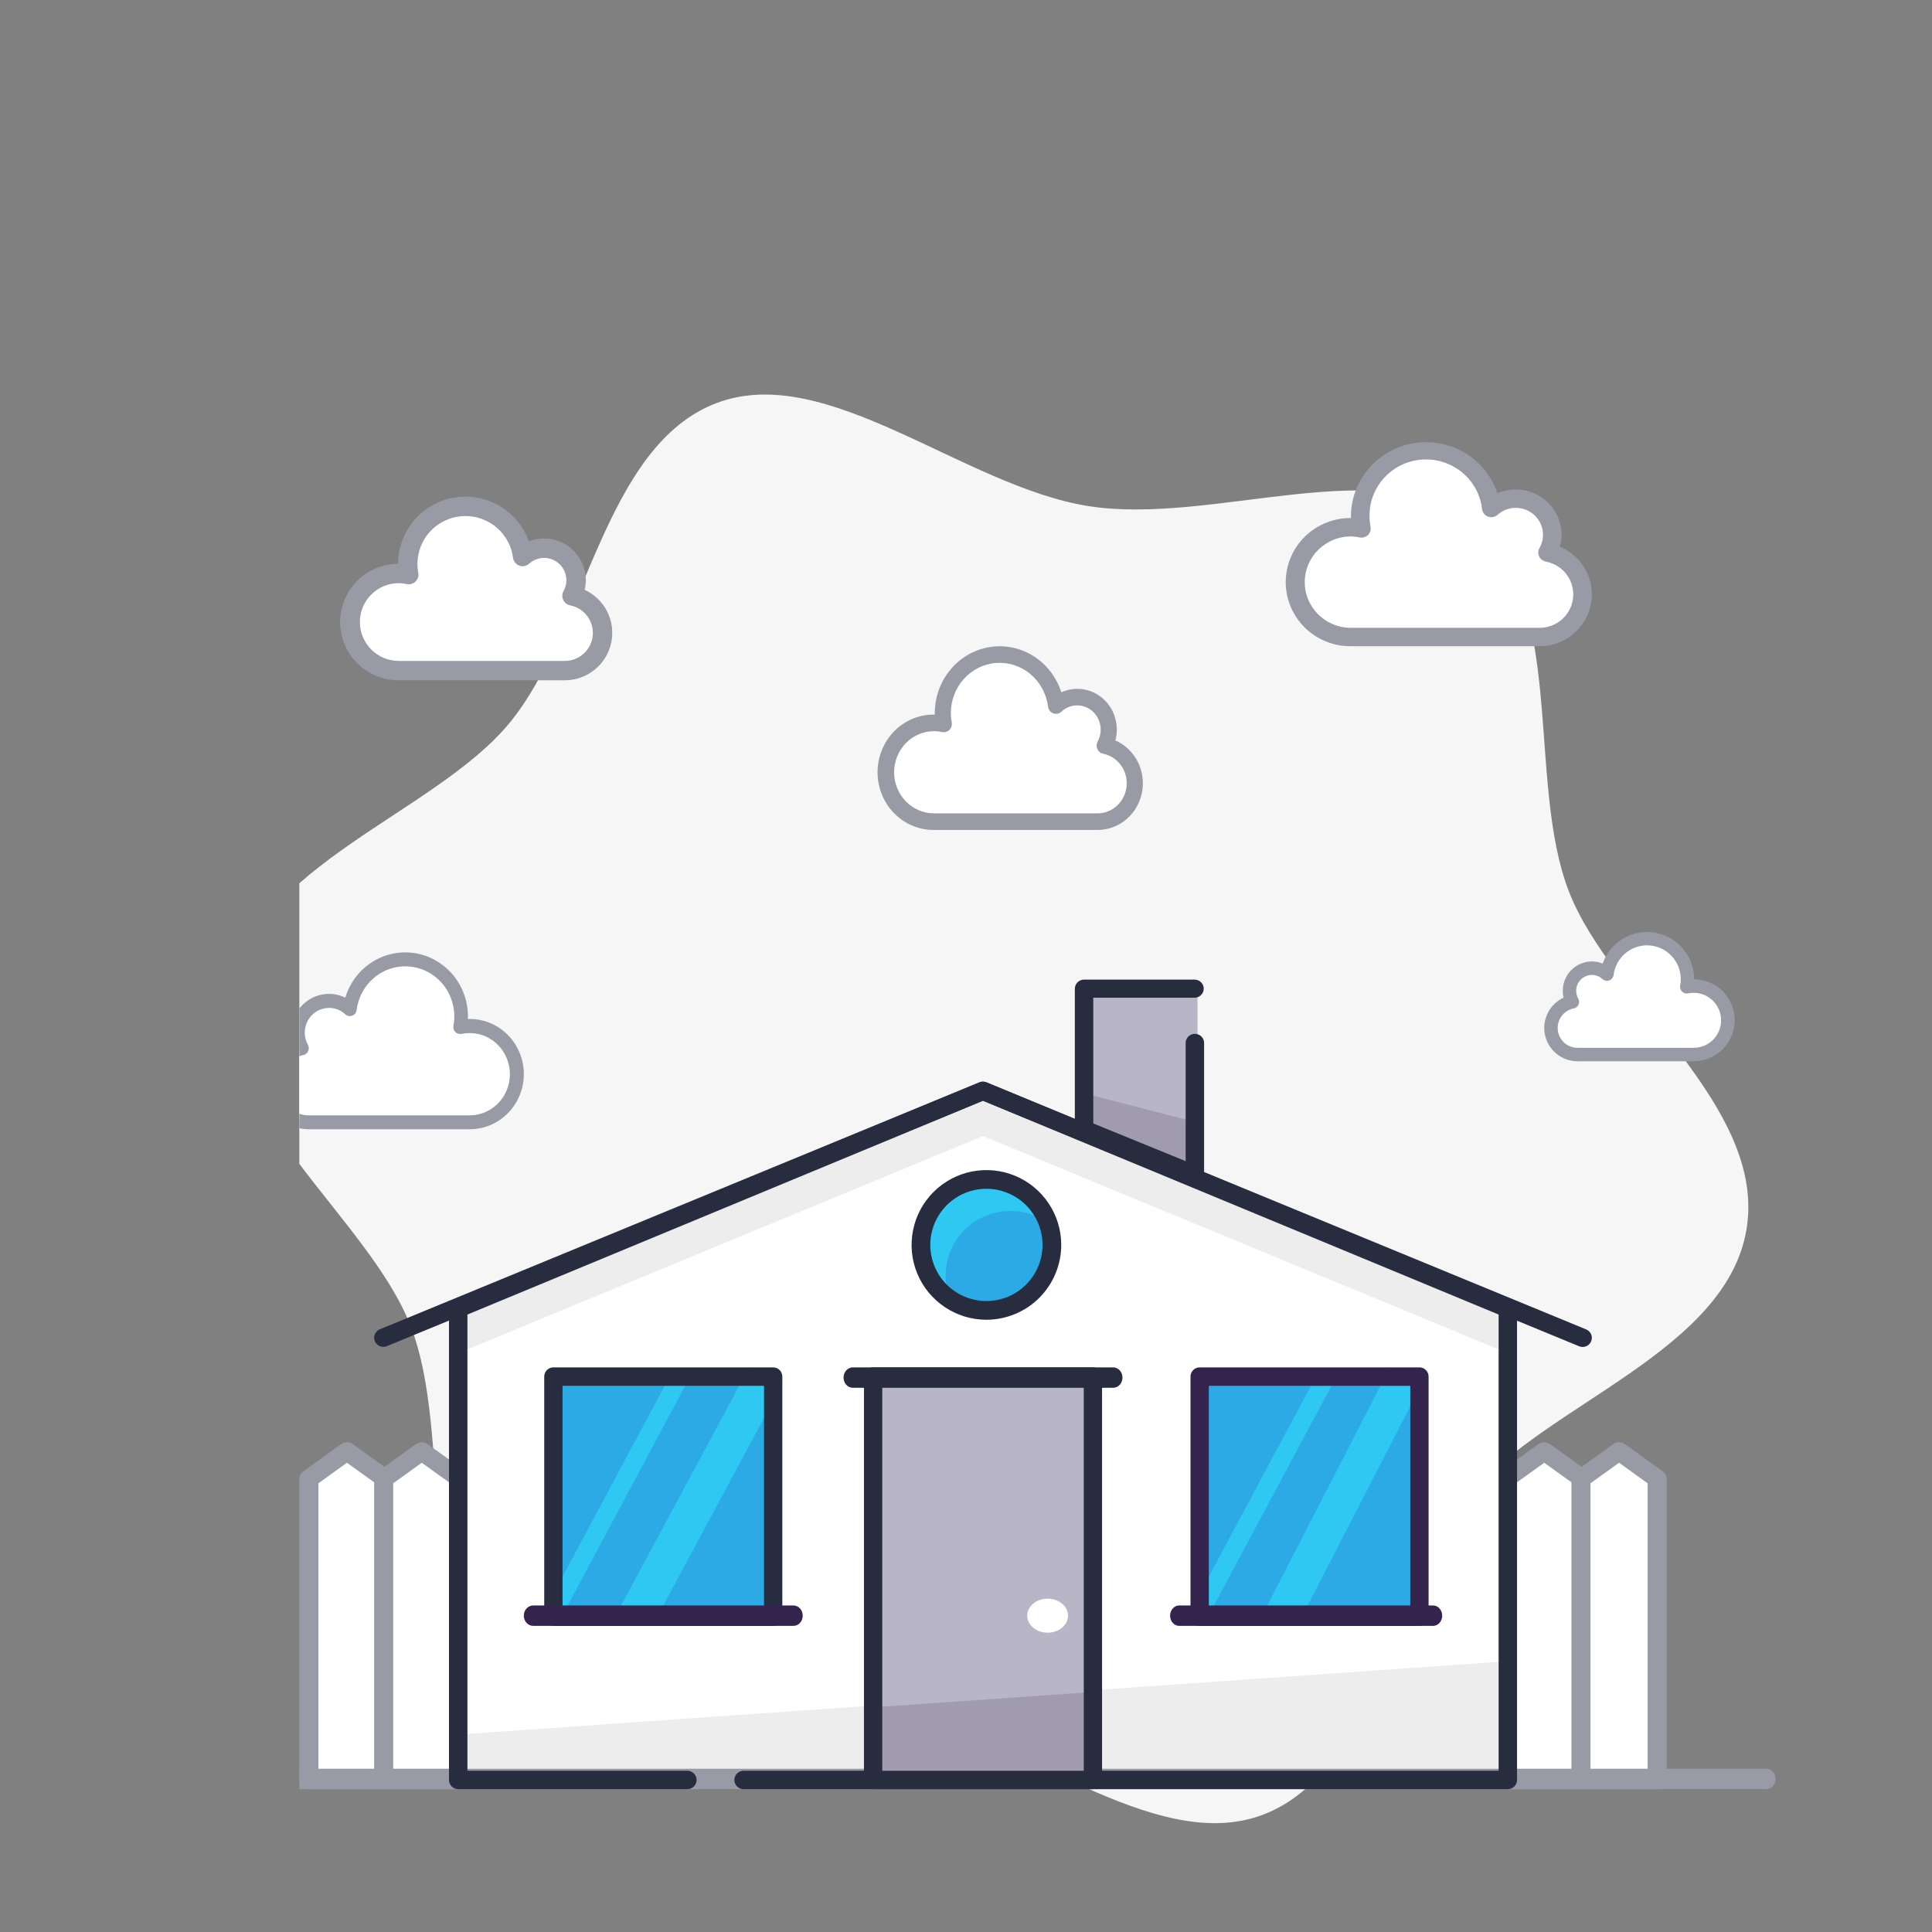 <svg width="71" height="71" viewBox="0 0 71 71" fill="none" xmlns="http://www.w3.org/2000/svg">
<rect x="0" y="0" width="71" height="71" fill="#808080" stroke="none"/>
<g clip-path="url(#clip0_1943_2349)">
<path d="M57.658 32.765C56.065 28.654 57.623 22.003 54.163 19.222C50.809 16.526 44.573 19.325 39.995 18.598C35.417 17.871 30.389 13.286 26.346 14.807C22.174 16.377 21.535 23.171 18.712 26.584C15.976 29.89 9.303 31.822 8.565 36.336C7.827 40.85 13.547 44.75 15.092 48.735C16.685 52.846 15.127 59.497 18.587 62.278C21.941 64.974 28.177 62.175 32.754 62.902C37.331 63.629 42.36 68.214 46.404 66.693C50.576 65.122 51.215 58.329 54.037 54.916C56.774 51.61 63.447 49.678 64.185 45.164C64.923 40.65 59.202 36.75 57.658 32.765Z" fill="#F6F6F6"/>
<path d="M56.949 20.316C57.065 20.112 57.126 19.881 57.126 19.646C57.126 19.382 57.05 19.123 56.906 18.902C56.762 18.681 56.556 18.506 56.315 18.399C56.073 18.293 55.805 18.258 55.544 18.301C55.284 18.343 55.041 18.461 54.846 18.639C54.765 18.02 54.452 17.455 53.97 17.059C53.488 16.663 52.873 16.465 52.25 16.505C51.627 16.546 51.042 16.822 50.615 17.277C50.189 17.732 49.952 18.333 49.952 18.956C49.952 19.108 49.967 19.259 49.995 19.408C49.712 19.348 49.419 19.349 49.135 19.41C48.852 19.471 48.584 19.59 48.35 19.761C48.116 19.932 47.92 20.15 47.776 20.401C47.631 20.652 47.541 20.93 47.511 21.218C47.481 21.506 47.512 21.797 47.602 22.073C47.692 22.348 47.838 22.601 48.032 22.817C48.227 23.032 48.464 23.204 48.729 23.321C48.993 23.439 49.28 23.5 49.57 23.5H56.644C57.044 23.499 57.429 23.35 57.724 23.081C58.02 22.813 58.205 22.444 58.243 22.046C58.281 21.649 58.169 21.251 57.93 20.931C57.691 20.612 57.341 20.392 56.949 20.316Z" fill="white"/>
<path d="M56.573 23.749H49.612C49.3 23.747 48.991 23.684 48.703 23.563C48.415 23.443 48.154 23.267 47.935 23.047C47.715 22.827 47.542 22.566 47.425 22.279C47.307 21.992 47.248 21.685 47.25 21.376C47.252 21.067 47.316 20.761 47.438 20.476C47.56 20.191 47.737 19.932 47.959 19.715C48.182 19.498 48.446 19.326 48.735 19.21C49.025 19.094 49.335 19.035 49.647 19.037C49.647 19.018 49.647 18.999 49.647 18.98C49.648 18.33 49.882 17.703 50.308 17.209C50.733 16.715 51.323 16.387 51.971 16.284C52.618 16.182 53.282 16.311 53.842 16.648C54.402 16.986 54.822 17.51 55.028 18.127C55.284 18.016 55.564 17.97 55.843 17.993C56.121 18.016 56.39 18.107 56.624 18.259C56.858 18.41 57.051 18.616 57.184 18.86C57.317 19.103 57.388 19.375 57.388 19.652C57.388 19.801 57.368 19.949 57.328 20.092C57.737 20.264 58.073 20.57 58.279 20.959C58.486 21.348 58.55 21.796 58.461 22.227C58.372 22.658 58.135 23.045 57.791 23.322C57.447 23.6 57.016 23.751 56.572 23.75L56.573 23.749ZM49.612 19.713C49.168 19.722 48.745 19.903 48.434 20.217C48.123 20.531 47.948 20.953 47.948 21.393C47.948 21.833 48.123 22.255 48.434 22.57C48.745 22.884 49.168 23.064 49.612 23.073H56.573C56.882 23.074 57.18 22.96 57.409 22.755C57.638 22.549 57.781 22.267 57.811 21.962C57.84 21.657 57.754 21.353 57.569 21.108C57.383 20.863 57.112 20.695 56.809 20.638C56.755 20.628 56.705 20.605 56.663 20.572C56.62 20.539 56.586 20.497 56.563 20.448C56.54 20.399 56.53 20.346 56.532 20.292C56.534 20.238 56.549 20.186 56.576 20.139C56.693 19.935 56.732 19.695 56.687 19.465C56.642 19.234 56.515 19.026 56.329 18.88C56.144 18.733 55.911 18.656 55.674 18.664C55.437 18.671 55.209 18.762 55.034 18.92C54.987 18.961 54.931 18.989 54.869 19.001C54.808 19.013 54.745 19.008 54.686 18.986C54.628 18.965 54.576 18.928 54.538 18.88C54.499 18.832 54.474 18.774 54.466 18.713C54.407 18.187 54.146 17.704 53.737 17.365C53.328 17.025 52.802 16.854 52.269 16.889C51.736 16.923 51.237 17.16 50.876 17.549C50.515 17.939 50.319 18.451 50.33 18.98C50.33 19.107 50.342 19.233 50.367 19.358C50.377 19.412 50.374 19.469 50.357 19.522C50.34 19.575 50.31 19.623 50.27 19.662C50.229 19.701 50.18 19.729 50.126 19.745C50.072 19.76 50.015 19.762 49.96 19.75C49.846 19.726 49.729 19.714 49.612 19.713Z" fill="#989AA6"/>
<path d="M21.1 21.911C21.241 21.66 21.29 21.366 21.236 21.082C21.181 20.799 21.029 20.544 20.805 20.363C20.581 20.183 20.301 20.089 20.014 20.098C19.728 20.108 19.454 20.22 19.242 20.415C19.206 20.123 19.112 19.843 18.966 19.589C18.82 19.336 18.624 19.114 18.392 18.938C18.159 18.762 17.893 18.635 17.611 18.564C17.329 18.494 17.035 18.481 16.748 18.527C16.46 18.573 16.185 18.677 15.938 18.832C15.692 18.988 15.478 19.191 15.311 19.431C15.144 19.672 15.026 19.943 14.965 20.23C14.904 20.517 14.901 20.813 14.956 21.101C14.832 21.074 14.706 21.06 14.58 21.06C14.095 21.06 13.629 21.255 13.286 21.601C12.943 21.947 12.75 22.416 12.75 22.905C12.75 23.394 12.943 23.864 13.286 24.21C13.629 24.556 14.095 24.75 14.58 24.75H20.831C21.184 24.75 21.524 24.617 21.785 24.377C22.047 24.137 22.21 23.808 22.244 23.454C22.277 23.099 22.179 22.745 21.967 22.46C21.756 22.175 21.447 21.979 21.1 21.911Z" fill="white"/>
<path d="M20.757 25H14.655C14.087 25.003 13.541 24.781 13.137 24.382C12.732 23.983 12.504 23.44 12.5 22.872C12.497 22.305 12.719 21.759 13.118 21.355C13.518 20.951 14.061 20.722 14.629 20.718C14.631 20.136 14.838 19.572 15.214 19.127C15.59 18.682 16.112 18.384 16.686 18.286C17.261 18.187 17.852 18.294 18.355 18.589C18.858 18.883 19.242 19.345 19.437 19.894C19.698 19.792 19.982 19.764 20.257 19.811C20.533 19.859 20.791 19.982 21.002 20.165C21.213 20.349 21.37 20.587 21.455 20.853C21.541 21.12 21.551 21.404 21.486 21.676C21.847 21.842 22.141 22.127 22.318 22.483C22.495 22.838 22.545 23.243 22.459 23.631C22.374 24.019 22.159 24.366 21.849 24.615C21.54 24.864 21.154 25 20.757 25ZM14.655 21.43C14.276 21.43 13.912 21.58 13.644 21.848C13.375 22.116 13.225 22.48 13.225 22.859C13.225 23.238 13.375 23.602 13.644 23.87C13.912 24.138 14.276 24.289 14.655 24.289H20.757C21.013 24.289 21.26 24.193 21.45 24.021C21.64 23.848 21.758 23.612 21.783 23.357C21.807 23.102 21.736 22.847 21.582 22.642C21.429 22.436 21.205 22.296 20.953 22.247C20.898 22.236 20.846 22.212 20.801 22.177C20.757 22.142 20.721 22.098 20.697 22.046C20.674 21.995 20.663 21.939 20.665 21.883C20.667 21.826 20.683 21.771 20.711 21.722C20.805 21.552 20.837 21.355 20.799 21.164C20.761 20.974 20.657 20.803 20.505 20.682C20.353 20.561 20.163 20.498 19.969 20.504C19.775 20.511 19.589 20.586 19.445 20.716C19.397 20.76 19.338 20.789 19.274 20.802C19.21 20.814 19.144 20.809 19.083 20.786C19.022 20.764 18.968 20.725 18.928 20.674C18.887 20.624 18.861 20.563 18.853 20.498C18.823 20.265 18.746 20.04 18.627 19.837C18.508 19.633 18.349 19.456 18.16 19.315C17.971 19.174 17.756 19.073 17.527 19.016C17.298 18.96 17.061 18.95 16.828 18.987C16.595 19.024 16.372 19.107 16.172 19.231C15.972 19.356 15.799 19.519 15.663 19.712C15.527 19.904 15.432 20.122 15.382 20.352C15.332 20.582 15.328 20.82 15.371 21.052C15.382 21.109 15.379 21.168 15.361 21.224C15.343 21.28 15.312 21.33 15.27 21.371C15.229 21.412 15.177 21.442 15.121 21.458C15.065 21.474 15.005 21.477 14.948 21.464C14.852 21.443 14.754 21.431 14.655 21.43Z" fill="#989AA6"/>
<path d="M57.786 36.815C57.69 36.643 57.657 36.443 57.694 36.25C57.731 36.056 57.835 35.883 57.988 35.76C58.14 35.637 58.331 35.573 58.526 35.58C58.721 35.586 58.907 35.662 59.051 35.795C59.077 35.597 59.142 35.407 59.242 35.236C59.342 35.064 59.475 34.914 59.633 34.795C59.792 34.677 59.972 34.591 60.163 34.543C60.355 34.496 60.554 34.487 60.749 34.519C60.944 34.55 61.13 34.62 61.298 34.725C61.465 34.83 61.61 34.968 61.724 35.131C61.838 35.293 61.918 35.477 61.961 35.671C62.003 35.866 62.006 36.067 61.971 36.263C62.054 36.244 62.139 36.235 62.225 36.234C62.391 36.23 62.556 36.26 62.711 36.322C62.865 36.383 63.006 36.475 63.125 36.592C63.244 36.71 63.338 36.849 63.402 37.004C63.467 37.158 63.5 37.324 63.5 37.492C63.5 37.66 63.467 37.825 63.402 37.98C63.338 38.134 63.244 38.274 63.125 38.392C63.006 38.509 62.865 38.601 62.711 38.662C62.556 38.724 62.391 38.754 62.225 38.75H57.97C57.729 38.75 57.496 38.66 57.318 38.497C57.139 38.333 57.027 38.109 57.004 37.867C56.981 37.624 57.049 37.382 57.193 37.188C57.338 36.993 57.549 36.86 57.786 36.815Z" fill="white"/>
<path d="M62.245 39H57.97C57.691 39 57.421 38.905 57.205 38.73C56.988 38.555 56.837 38.31 56.778 38.037C56.719 37.764 56.754 37.479 56.879 37.229C57.003 36.979 57.209 36.779 57.462 36.663C57.416 36.471 57.423 36.271 57.482 36.083C57.542 35.895 57.651 35.727 57.8 35.598C57.947 35.469 58.128 35.383 58.322 35.349C58.515 35.316 58.714 35.337 58.896 35.41C59.032 35.023 59.3 34.697 59.652 34.489C60.004 34.282 60.418 34.206 60.82 34.275C61.223 34.344 61.588 34.554 61.851 34.867C62.115 35.181 62.26 35.578 62.26 35.988C62.657 35.99 63.037 36.15 63.317 36.434C63.596 36.718 63.752 37.101 63.75 37.5C63.748 37.899 63.588 38.281 63.306 38.562C63.024 38.843 62.642 38.999 62.245 38.997V39ZM58.502 35.828C58.349 35.828 58.202 35.89 58.093 35.999C57.985 36.108 57.924 36.255 57.924 36.41C57.923 36.51 57.95 36.609 57.999 36.696C58.018 36.73 58.029 36.768 58.03 36.807C58.032 36.847 58.024 36.886 58.008 36.921C57.991 36.957 57.967 36.988 57.936 37.012C57.905 37.036 57.869 37.053 57.831 37.06C57.654 37.095 57.496 37.194 57.388 37.34C57.28 37.485 57.23 37.666 57.247 37.846C57.264 38.027 57.348 38.194 57.481 38.317C57.615 38.439 57.789 38.506 57.97 38.506H62.245C62.385 38.506 62.525 38.476 62.653 38.419C62.782 38.361 62.897 38.277 62.991 38.172C63.085 38.067 63.156 37.944 63.2 37.809C63.243 37.675 63.259 37.532 63.244 37.392C63.23 37.251 63.186 37.115 63.116 36.993C63.046 36.87 62.951 36.764 62.837 36.68C62.724 36.597 62.594 36.538 62.456 36.508C62.319 36.478 62.177 36.478 62.039 36.506C61.999 36.515 61.958 36.514 61.919 36.502C61.88 36.491 61.845 36.47 61.816 36.442C61.787 36.413 61.766 36.378 61.753 36.339C61.741 36.301 61.739 36.259 61.746 36.219C61.778 36.056 61.776 35.887 61.741 35.724C61.706 35.561 61.639 35.407 61.543 35.27C61.448 35.133 61.326 35.017 61.185 34.929C61.044 34.841 60.887 34.782 60.723 34.756C60.559 34.729 60.392 34.737 60.231 34.777C60.07 34.817 59.918 34.889 59.785 34.989C59.652 35.089 59.541 35.215 59.458 35.359C59.374 35.503 59.32 35.663 59.299 35.828C59.293 35.873 59.276 35.916 59.248 35.951C59.219 35.986 59.182 36.013 59.14 36.029C59.098 36.044 59.053 36.048 59.009 36.039C58.965 36.031 58.924 36.01 58.89 35.98C58.784 35.883 58.646 35.829 58.502 35.828Z" fill="#989AA6"/>
<path d="M11.307 38.525C11.176 38.284 11.131 38.001 11.181 37.729C11.231 37.456 11.373 37.211 11.58 37.038C11.787 36.864 12.047 36.774 12.312 36.784C12.577 36.793 12.83 36.901 13.026 37.088C13.09 36.557 13.346 36.072 13.74 35.731C14.134 35.39 14.638 35.22 15.148 35.254C15.658 35.289 16.137 35.526 16.486 35.917C16.835 36.308 17.029 36.824 17.027 37.359C17.027 37.489 17.015 37.618 16.991 37.745C17.106 37.719 17.223 37.706 17.34 37.706C17.783 37.715 18.205 37.906 18.516 38.237C18.826 38.568 19 39.014 19 39.478C19 39.942 18.826 40.388 18.516 40.719C18.205 41.05 17.783 41.241 17.34 41.25H11.558C11.232 41.248 10.919 41.12 10.678 40.89C10.438 40.661 10.287 40.346 10.256 40.006C10.225 39.667 10.315 39.328 10.509 39.054C10.703 38.78 10.988 38.592 11.307 38.525Z" fill="white"/>
<path d="M17.266 41.5H11.353C10.981 41.502 10.62 41.371 10.333 41.13C10.045 40.889 9.849 40.553 9.779 40.179C9.708 39.806 9.768 39.42 9.947 39.087C10.126 38.753 10.413 38.495 10.759 38.355C10.681 38.092 10.68 37.81 10.756 37.546C10.831 37.282 10.98 37.046 11.185 36.867C11.389 36.688 11.64 36.573 11.908 36.537C12.175 36.501 12.446 36.545 12.689 36.664C12.851 36.124 13.197 35.663 13.664 35.362C14.132 35.061 14.689 34.942 15.235 35.026C15.781 35.11 16.279 35.392 16.639 35.819C16.999 36.247 17.197 36.792 17.197 37.357C17.197 37.387 17.197 37.418 17.197 37.449C17.46 37.439 17.722 37.483 17.968 37.578C18.215 37.673 18.44 37.817 18.631 38.002C18.822 38.187 18.975 38.409 19.082 38.656C19.188 38.902 19.245 39.167 19.25 39.436C19.254 39.705 19.207 39.973 19.109 40.223C19.012 40.473 18.866 40.7 18.682 40.892C18.497 41.084 18.277 41.237 18.034 41.341C17.791 41.445 17.531 41.498 17.268 41.498L17.266 41.5ZM12.09 37.041C11.934 37.04 11.781 37.082 11.647 37.161C11.512 37.24 11.399 37.353 11.321 37.491C11.243 37.628 11.201 37.784 11.2 37.943C11.199 38.102 11.239 38.258 11.316 38.396C11.336 38.432 11.347 38.471 11.348 38.512C11.35 38.553 11.342 38.593 11.325 38.63C11.309 38.667 11.283 38.699 11.252 38.724C11.221 38.75 11.184 38.767 11.145 38.774C10.878 38.827 10.639 38.979 10.476 39.202C10.312 39.425 10.236 39.702 10.262 39.979C10.288 40.256 10.415 40.513 10.616 40.7C10.818 40.887 11.081 40.99 11.353 40.989H17.266C17.472 40.988 17.676 40.943 17.865 40.857C18.053 40.77 18.222 40.644 18.36 40.487C18.498 40.33 18.602 40.145 18.666 39.944C18.73 39.743 18.752 39.531 18.731 39.321C18.709 39.111 18.645 38.907 18.543 38.724C18.44 38.541 18.301 38.382 18.134 38.257C17.968 38.132 17.777 38.044 17.575 37.999C17.373 37.954 17.165 37.952 16.962 37.994C16.922 38.003 16.88 38.002 16.84 37.99C16.801 37.978 16.764 37.957 16.735 37.927C16.705 37.898 16.683 37.861 16.671 37.821C16.658 37.781 16.656 37.738 16.663 37.697C16.685 37.585 16.696 37.471 16.697 37.357C16.697 36.888 16.523 36.437 16.21 36.095C15.897 35.753 15.468 35.546 15.011 35.515C14.553 35.485 14.102 35.633 13.748 35.931C13.394 36.228 13.164 36.653 13.105 37.117C13.099 37.163 13.081 37.207 13.053 37.244C13.024 37.281 12.986 37.308 12.943 37.325C12.9 37.341 12.854 37.345 12.809 37.336C12.764 37.327 12.722 37.306 12.688 37.274C12.525 37.122 12.311 37.038 12.09 37.039V37.041Z" fill="#989AA6"/>
<path d="M11.5 54.271L12.875 53.25L14.25 54.271V65.5H11.5V54.271Z" fill="white"/>
<path d="M14.15 65.75H11.351C11.258 65.75 11.169 65.715 11.103 65.652C11.037 65.589 11 65.504 11 65.415V54.342C11 54.29 11.013 54.239 11.037 54.192C11.062 54.146 11.097 54.105 11.14 54.074L12.54 53.067C12.601 53.024 12.675 53 12.75 53C12.826 53 12.9 53.024 12.96 53.067L14.36 54.074C14.404 54.105 14.439 54.146 14.463 54.192C14.488 54.239 14.5 54.29 14.5 54.342V65.415C14.5 65.504 14.463 65.589 14.398 65.652C14.332 65.715 14.243 65.75 14.15 65.75ZM11.7 65.079H13.8V54.51L12.75 53.755L11.7 54.51V65.079Z" fill="#989AA6"/>
<path d="M14.25 54.271L15.5 53.25L16.75 54.271V65.5H14.25V54.271Z" fill="white"/>
<path d="M16.9 65.75H14.1C14.007 65.75 13.918 65.715 13.852 65.652C13.787 65.589 13.75 65.504 13.75 65.415V54.342C13.75 54.29 13.762 54.239 13.787 54.192C13.811 54.146 13.846 54.105 13.89 54.074L15.29 53.067C15.351 53.024 15.424 53 15.5 53C15.576 53 15.649 53.024 15.71 53.067L17.11 54.074C17.154 54.105 17.189 54.146 17.213 54.192C17.238 54.239 17.25 54.29 17.25 54.342V65.415C17.25 65.459 17.241 65.502 17.223 65.543C17.206 65.584 17.18 65.621 17.148 65.652C17.115 65.683 17.076 65.708 17.034 65.725C16.992 65.741 16.946 65.75 16.9 65.75ZM14.45 65.079H16.55V54.51L15.5 53.755L14.45 54.51V65.079Z" fill="#989AA6"/>
<path d="M55.5 54.271L56.875 53.25L58.25 54.271V65.5H55.5V54.271Z" fill="white"/>
<path d="M58.15 65.75H55.35C55.257 65.75 55.168 65.715 55.102 65.652C55.037 65.589 55 65.504 55 65.415V54.342C55 54.29 55.013 54.239 55.037 54.192C55.061 54.146 55.096 54.105 55.14 54.074L56.54 53.067C56.6 53.024 56.674 53 56.75 53C56.826 53 56.9 53.024 56.96 53.067L58.36 54.074C58.404 54.105 58.439 54.146 58.463 54.192C58.487 54.239 58.5 54.29 58.5 54.342V65.415C58.5 65.504 58.463 65.589 58.398 65.652C58.332 65.715 58.243 65.75 58.15 65.75ZM55.7 65.079H57.8V54.51L56.75 53.755L55.7 54.51V65.079Z" fill="#989AA6"/>
<path d="M58.25 54.271L59.625 53.25L61 54.271V65.5H58.25V54.271Z" fill="white"/>
<path d="M60.9 65.75H58.1C58.007 65.75 57.918 65.715 57.852 65.652C57.787 65.589 57.75 65.504 57.75 65.415V54.342C57.75 54.29 57.763 54.239 57.787 54.192C57.811 54.146 57.846 54.105 57.89 54.074L59.29 53.067C59.35 53.024 59.424 53 59.5 53C59.575 53 59.649 53.024 59.71 53.067L61.109 54.074C61.153 54.105 61.188 54.146 61.213 54.192C61.237 54.239 61.25 54.29 61.25 54.342V65.415C61.25 65.504 61.213 65.589 61.147 65.652C61.081 65.715 60.992 65.75 60.9 65.75ZM58.45 65.079H60.55V54.51L59.5 53.755L58.45 54.51V65.079Z" fill="#989AA6"/>
<path d="M16.75 48.051L36.125 40L55.5 48.051V65.5H16.75V48.051Z" fill="#EDEDED"/>
<path d="M64.925 65.75H7.324C7.237 65.746 7.155 65.704 7.094 65.635C7.034 65.565 7 65.472 7 65.375C7 65.278 7.034 65.185 7.094 65.115C7.155 65.046 7.237 65.004 7.324 65H64.925C65.013 65.004 65.095 65.046 65.156 65.115C65.216 65.185 65.25 65.278 65.25 65.375C65.25 65.472 65.216 65.565 65.156 65.635C65.095 65.704 65.013 65.746 64.925 65.75Z" fill="#989AA6"/>
<path d="M16.75 49.765L36.125 41.75L55.5 49.765V61.042L16.75 63.75V49.765Z" fill="white"/>
<path d="M55.412 65.75H27.312C27.224 65.746 27.142 65.709 27.081 65.646C27.021 65.583 26.987 65.499 26.987 65.412C26.987 65.325 27.021 65.241 27.081 65.178C27.142 65.115 27.224 65.078 27.312 65.074H55.073V48.309L36.125 40.453L17.178 48.309V65.074H25.274C25.362 65.078 25.444 65.115 25.505 65.178C25.565 65.241 25.599 65.325 25.599 65.412C25.599 65.499 25.565 65.583 25.505 65.646C25.444 65.709 25.362 65.746 25.274 65.75H16.839C16.749 65.75 16.663 65.714 16.599 65.651C16.536 65.588 16.5 65.502 16.5 65.412V48.084C16.5 48.017 16.52 47.952 16.557 47.897C16.594 47.841 16.647 47.798 16.709 47.772L35.996 39.776C36.037 39.759 36.081 39.75 36.125 39.75C36.17 39.75 36.214 39.759 36.255 39.776L55.541 47.772C55.603 47.798 55.656 47.841 55.693 47.897C55.73 47.952 55.75 48.017 55.75 48.084V65.412C55.75 65.502 55.714 65.588 55.651 65.651C55.587 65.714 55.502 65.75 55.412 65.75Z" fill="#282C3F"/>
<path d="M58.16 49.5C58.116 49.5 58.072 49.492 58.031 49.474L36.12 40.449L14.209 49.474C14.127 49.505 14.036 49.503 13.955 49.469C13.874 49.434 13.809 49.37 13.776 49.289C13.742 49.209 13.741 49.118 13.774 49.037C13.806 48.956 13.87 48.891 13.95 48.855L35.99 39.776C36.031 39.759 36.075 39.75 36.12 39.75C36.164 39.75 36.209 39.759 36.249 39.776L58.291 48.855C58.363 48.885 58.423 48.938 58.46 49.007C58.497 49.075 58.509 49.154 58.493 49.23C58.478 49.306 58.437 49.374 58.376 49.424C58.316 49.473 58.24 49.5 58.161 49.5H58.16Z" fill="#282C3F"/>
<path d="M40.25 50.5H32V65.5H40.25V50.5Z" fill="#A09CAD"/>
<path d="M40.25 50.5H32V62.75L40.25 62.173V50.5Z" fill="#B8B5C6"/>
<path d="M40.165 65.75H32.086C31.997 65.75 31.912 65.715 31.849 65.651C31.785 65.588 31.75 65.502 31.75 65.413V50.587C31.75 50.498 31.785 50.412 31.849 50.349C31.912 50.285 31.997 50.25 32.086 50.25H40.165C40.254 50.25 40.339 50.286 40.402 50.349C40.465 50.412 40.5 50.498 40.5 50.587V65.413C40.5 65.502 40.465 65.588 40.402 65.651C40.339 65.714 40.254 65.75 40.165 65.75ZM32.423 65.076H39.828V50.924H32.423V65.076Z" fill="#282C3F"/>
<path d="M52 50.5H44V59.25H52V50.5Z" fill="#2CAAE6"/>
<path d="M28.25 50.5H20.25V59.25H28.25V50.5Z" fill="#2CAAE6"/>
<path d="M22.75 59.139L23.971 59.75L28.75 50.862L27.529 50.25L22.75 59.139Z" fill="#2FC8F2"/>
<path d="M24.655 50.5L20 59.201L20.595 59.5L25.25 50.8L24.655 50.5Z" fill="#2FC8F2"/>
<path d="M51.08 50.25L46.5 59.139L47.67 59.75L52.25 50.862L51.08 50.25Z" fill="#2FC8F2"/>
<path d="M48.405 50.5L43.75 59.201L44.345 59.5L49 50.8L48.405 50.5Z" fill="#2FC8F2"/>
<path d="M52.164 59.75H44.086C43.997 59.75 43.912 59.714 43.849 59.651C43.785 59.587 43.75 59.501 43.75 59.411V50.589C43.75 50.499 43.785 50.413 43.849 50.349C43.912 50.286 43.997 50.25 44.086 50.25H52.164C52.253 50.25 52.338 50.286 52.401 50.349C52.465 50.413 52.5 50.499 52.5 50.589V59.414C52.499 59.504 52.463 59.589 52.4 59.652C52.337 59.715 52.252 59.75 52.164 59.75ZM44.423 59.072H51.827V50.929H44.423V59.072Z" fill="#34234D"/>
<path d="M28.414 59.75H20.336C20.292 59.75 20.248 59.741 20.208 59.724C20.167 59.707 20.13 59.682 20.099 59.651C20.067 59.619 20.043 59.582 20.026 59.541C20.009 59.499 20 59.455 20 59.411V50.589C20 50.545 20.009 50.501 20.026 50.459C20.043 50.418 20.067 50.381 20.099 50.349C20.13 50.318 20.167 50.293 20.208 50.276C20.248 50.259 20.292 50.25 20.336 50.25H28.414C28.503 50.25 28.588 50.286 28.651 50.349C28.715 50.413 28.75 50.499 28.75 50.589V59.414C28.749 59.504 28.713 59.589 28.65 59.652C28.587 59.715 28.502 59.75 28.414 59.75ZM20.673 59.072H28.077V50.929H20.673V59.072Z" fill="#282C3F"/>
<path d="M40.922 51H31.328C31.24 50.996 31.156 50.954 31.095 50.885C31.034 50.815 31 50.722 31 50.625C31 50.528 31.034 50.435 31.095 50.365C31.156 50.296 31.24 50.254 31.328 50.25H40.922C41.01 50.254 41.094 50.296 41.155 50.365C41.216 50.435 41.25 50.528 41.25 50.625C41.25 50.722 41.216 50.815 41.155 50.885C41.094 50.954 41.01 50.996 40.922 51Z" fill="#282C3F"/>
<path d="M29.159 59.75H19.591C19.501 59.75 19.414 59.711 19.35 59.64C19.286 59.57 19.25 59.474 19.25 59.375C19.25 59.276 19.286 59.18 19.35 59.11C19.414 59.039 19.501 59 19.591 59H29.159C29.249 59 29.336 59.039 29.4 59.11C29.464 59.18 29.5 59.276 29.5 59.375C29.5 59.474 29.464 59.57 29.4 59.64C29.336 59.711 29.249 59.75 29.159 59.75Z" fill="#34234D"/>
<path d="M52.667 59.75H43.333C43.245 59.75 43.16 59.711 43.098 59.64C43.035 59.57 43 59.474 43 59.375C43 59.276 43.035 59.18 43.098 59.11C43.16 59.039 43.245 59 43.333 59H52.667C52.755 59 52.84 59.039 52.902 59.11C52.965 59.18 53 59.276 53 59.375C53 59.474 52.965 59.57 52.902 59.64C52.84 59.711 52.755 59.75 52.667 59.75Z" fill="#34234D"/>
<path d="M38.5 60C38.914 60 39.25 59.72 39.25 59.375C39.25 59.03 38.914 58.75 38.5 58.75C38.086 58.75 37.75 59.03 37.75 59.375C37.75 59.72 38.086 60 38.5 60Z" fill="white"/>
<path d="M44 36.25H40V41.55L44 43.25V36.25Z" fill="#A09CAD"/>
<path d="M44 36.25H40V40.222L44 41.25V36.25Z" fill="#B8B5C6"/>
<path d="M43.911 43.498C43.866 43.497 43.822 43.488 43.781 43.471L39.709 41.812C39.647 41.787 39.594 41.744 39.557 41.69C39.52 41.635 39.5 41.571 39.5 41.505V36.333C39.5 36.245 39.536 36.16 39.599 36.098C39.663 36.035 39.749 36 39.839 36H43.911C43.999 36.004 44.082 36.04 44.142 36.102C44.203 36.164 44.236 36.247 44.236 36.332C44.236 36.418 44.203 36.501 44.142 36.562C44.082 36.624 43.999 36.661 43.911 36.665H40.178V41.286L43.572 42.672V38.325C43.572 38.237 43.607 38.153 43.671 38.091C43.735 38.028 43.821 37.993 43.911 37.993C44.001 37.993 44.087 38.028 44.151 38.091C44.214 38.153 44.25 38.237 44.25 38.325V43.167C44.25 43.255 44.214 43.34 44.151 43.402C44.087 43.465 44.001 43.5 43.911 43.5V43.498Z" fill="#282C3F"/>
<path d="M37.156 44.522C37.537 44.521 37.912 44.613 38.25 44.789C38.078 44.456 37.83 44.168 37.525 43.949C37.221 43.73 36.87 43.586 36.499 43.528C36.129 43.471 35.75 43.501 35.393 43.618C35.037 43.734 34.713 43.933 34.448 44.198C34.183 44.463 33.984 44.787 33.868 45.143C33.751 45.5 33.721 45.879 33.778 46.249C33.836 46.62 33.98 46.971 34.199 47.275C34.418 47.58 34.706 47.828 35.039 48C34.851 47.637 34.759 47.231 34.773 46.822C34.787 46.413 34.906 46.015 35.119 45.665C35.331 45.316 35.631 45.027 35.987 44.826C36.344 44.626 36.747 44.521 37.156 44.522Z" fill="#2FC8F2"/>
<path d="M38.5 45.864C38.5 45.482 38.408 45.106 38.232 44.768C37.782 44.535 37.27 44.451 36.77 44.528C36.269 44.605 35.806 44.84 35.448 45.198C35.09 45.556 34.855 46.019 34.778 46.52C34.701 47.02 34.785 47.532 35.018 47.981C35.381 48.17 35.787 48.262 36.197 48.249C36.606 48.235 37.005 48.116 37.355 47.903C37.705 47.69 37.995 47.391 38.195 47.033C38.396 46.676 38.501 46.273 38.5 45.864Z" fill="#2CAAE6"/>
<path d="M36.25 48.5C35.706 48.5 35.174 48.339 34.722 48.036C34.27 47.734 33.917 47.305 33.709 46.802C33.501 46.3 33.447 45.747 33.553 45.214C33.659 44.68 33.921 44.19 34.306 43.806C34.69 43.421 35.18 43.159 35.714 43.053C36.247 42.947 36.8 43.001 37.302 43.209C37.805 43.417 38.234 43.77 38.536 44.222C38.839 44.674 39 45.206 39 45.75C38.999 46.479 38.709 47.178 38.194 47.694C37.678 48.209 36.979 48.499 36.25 48.5ZM36.25 43.687C35.842 43.687 35.443 43.808 35.104 44.035C34.765 44.261 34.5 44.584 34.344 44.961C34.188 45.337 34.147 45.752 34.227 46.152C34.306 46.553 34.503 46.92 34.791 47.209C35.08 47.497 35.447 47.694 35.848 47.773C36.248 47.853 36.663 47.812 37.039 47.656C37.416 47.5 37.739 47.235 37.965 46.896C38.192 46.557 38.313 46.158 38.313 45.75C38.312 45.203 38.095 44.679 37.708 44.292C37.321 43.905 36.797 43.688 36.25 43.687Z" fill="#282C3F"/>
<path d="M40.633 27.521C40.77 27.279 40.816 26.997 40.763 26.724C40.71 26.452 40.562 26.207 40.345 26.034C40.128 25.86 39.857 25.77 39.579 25.779C39.302 25.788 39.037 25.895 38.831 26.081C38.761 25.551 38.493 25.068 38.08 24.728C37.666 24.389 37.14 24.22 36.606 24.254C36.073 24.289 35.572 24.525 35.207 24.915C34.841 25.305 34.637 25.82 34.637 26.354C34.637 26.483 34.65 26.612 34.674 26.739C34.554 26.713 34.432 26.7 34.309 26.7C34.073 26.696 33.839 26.738 33.62 26.825C33.4 26.913 33.2 27.043 33.032 27.208C32.864 27.373 32.73 27.57 32.638 27.788C32.547 28.005 32.5 28.239 32.5 28.475C32.5 28.711 32.547 28.944 32.638 29.162C32.73 29.38 32.864 29.577 33.032 29.742C33.2 29.907 33.4 30.037 33.62 30.124C33.839 30.212 34.073 30.254 34.309 30.25H40.372C40.715 30.25 41.045 30.122 41.299 29.891C41.552 29.661 41.711 29.344 41.744 29.003C41.776 28.661 41.681 28.32 41.475 28.046C41.27 27.771 40.97 27.583 40.633 27.518V27.521Z" fill="white"/>
<path d="M40.336 30.5H34.323C34.05 30.502 33.78 30.449 33.528 30.342C33.275 30.236 33.046 30.079 32.853 29.88C32.66 29.681 32.507 29.445 32.404 29.185C32.3 28.925 32.248 28.646 32.25 28.365C32.252 28.084 32.308 27.806 32.416 27.547C32.523 27.289 32.679 27.055 32.875 26.859C33.071 26.663 33.302 26.51 33.556 26.407C33.81 26.305 34.081 26.255 34.354 26.262C34.354 26.244 34.354 26.227 34.354 26.209C34.353 25.625 34.555 25.059 34.923 24.614C35.291 24.169 35.801 23.873 36.361 23.781C36.921 23.689 37.495 23.805 37.979 24.11C38.463 24.414 38.826 24.887 39.003 25.442C39.254 25.328 39.532 25.289 39.804 25.331C40.076 25.372 40.33 25.493 40.538 25.678C40.747 25.863 40.9 26.105 40.979 26.377C41.059 26.648 41.063 26.937 40.99 27.21C41.342 27.365 41.632 27.64 41.81 27.99C41.988 28.34 42.043 28.743 41.966 29.13C41.889 29.517 41.685 29.864 41.388 30.114C41.092 30.364 40.72 30.5 40.337 30.5H40.336ZM34.323 26.87C33.935 26.87 33.562 27.029 33.288 27.312C33.013 27.595 32.858 27.979 32.858 28.38C32.858 28.78 33.013 29.165 33.288 29.448C33.562 29.731 33.935 29.89 34.323 29.89H40.336C40.602 29.89 40.859 29.787 41.056 29.602C41.253 29.417 41.377 29.163 41.402 28.89C41.428 28.616 41.353 28.343 41.194 28.123C41.034 27.903 40.801 27.752 40.539 27.699C40.493 27.69 40.45 27.67 40.413 27.64C40.376 27.61 40.347 27.572 40.327 27.528C40.307 27.484 40.298 27.436 40.3 27.388C40.302 27.34 40.315 27.293 40.338 27.251C40.439 27.066 40.473 26.851 40.434 26.643C40.395 26.436 40.285 26.249 40.125 26.117C39.965 25.985 39.764 25.916 39.559 25.923C39.354 25.93 39.158 26.011 39.006 26.154C38.966 26.191 38.917 26.216 38.864 26.227C38.811 26.238 38.757 26.233 38.706 26.214C38.655 26.195 38.611 26.162 38.577 26.119C38.544 26.075 38.522 26.023 38.516 25.968C38.456 25.502 38.227 25.077 37.875 24.779C37.523 24.481 37.075 24.332 36.62 24.363C36.166 24.393 35.74 24.601 35.428 24.944C35.117 25.286 34.943 25.738 34.943 26.207C34.943 26.322 34.954 26.436 34.975 26.548C34.984 26.597 34.981 26.648 34.966 26.696C34.952 26.743 34.926 26.787 34.891 26.822C34.857 26.857 34.814 26.882 34.768 26.897C34.721 26.911 34.672 26.913 34.624 26.903C34.525 26.881 34.425 26.87 34.323 26.87Z" fill="#989AA6"/>
</g>
<defs>
<clipPath id="clip0_1943_2349">
<rect width="60" height="60" fill="white" transform="translate(11 7)"/>
</clipPath>
</defs>
</svg>
